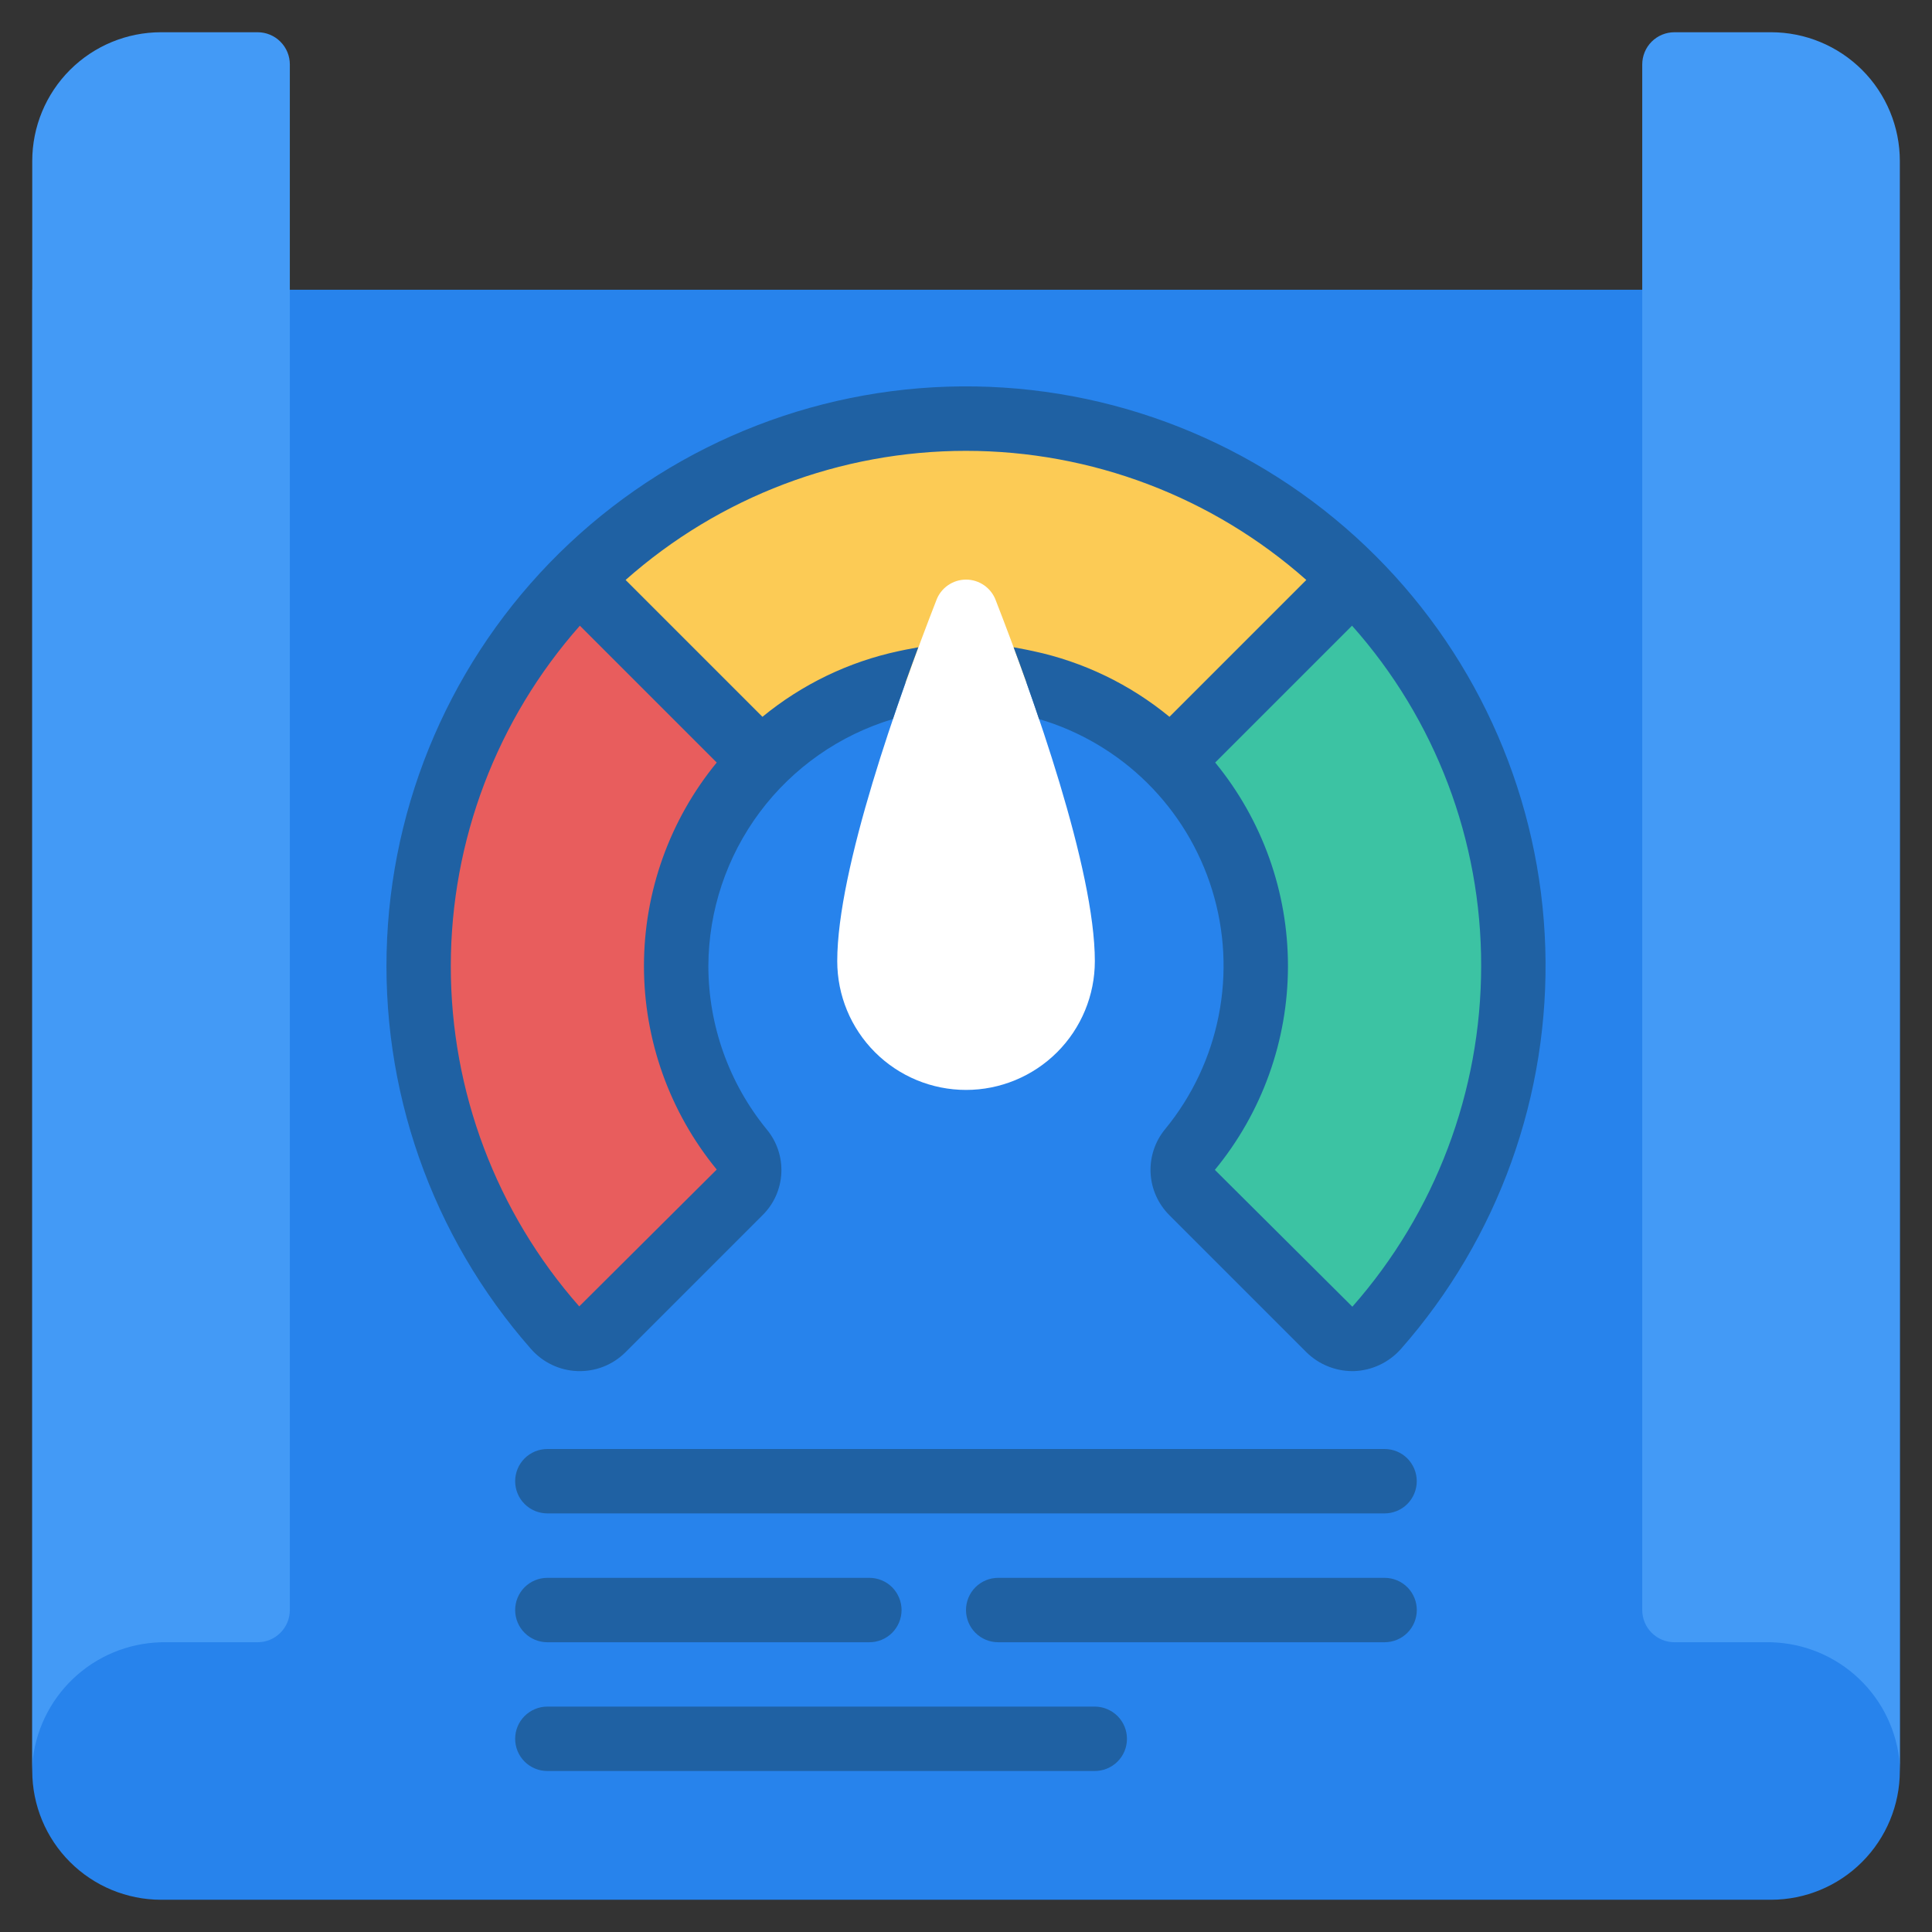 <svg width="48" height="48" viewBox="0 0 48 48" fill="none" xmlns="http://www.w3.org/2000/svg">
<rect x="0" y="0" width="48" height="48" fill="#333333" stroke="none"/>
<g clip-path="url(#clip0_2894_24847)">
<path d="M0.801 7.199H47.201V43.999C47.2 44.848 46.862 45.661 46.262 46.261C45.663 46.861 44.849 47.198 44.001 47.199H4.001C3.152 47.198 2.339 46.861 1.739 46.261C1.139 45.661 0.802 44.848 0.801 43.999V7.199Z" fill="#2783EC"/>
<path d="M47.201 4.001V44.001C47.201 43.897 47.193 43.793 47.185 43.689C47.085 42.883 46.691 42.142 46.078 41.609C45.465 41.076 44.677 40.788 43.865 40.801H41.601C41.389 40.801 41.185 40.717 41.035 40.566C40.885 40.416 40.801 40.213 40.801 40.001V1.601C40.801 1.389 40.885 1.185 41.035 1.035C41.185 0.885 41.389 0.801 41.601 0.801H44.001C44.849 0.801 45.663 1.138 46.264 1.738C46.864 2.338 47.201 3.152 47.201 4.001Z" fill="#439AF6"/>
<path d="M7.201 1.601V40.001C7.201 40.213 7.117 40.416 6.966 40.566C6.816 40.717 6.613 40.801 6.401 40.801H4.137C3.325 40.788 2.536 41.076 1.924 41.609C1.311 42.142 0.917 42.883 0.817 43.689C0.809 43.793 0.801 43.897 0.801 44.001V4.001C0.801 3.152 1.138 2.338 1.738 1.738C2.338 1.138 3.152 0.801 4.001 0.801H6.401C6.613 0.801 6.816 0.885 6.966 1.035C7.117 1.185 7.201 1.389 7.201 1.601Z" fill="#439AF6"/>
<path d="M18.911 18.913C17.645 20.173 16.895 21.861 16.806 23.645C16.718 25.429 17.297 27.182 18.431 28.562C18.555 28.715 18.617 28.908 18.607 29.104C18.596 29.3 18.513 29.485 18.374 29.623L14.965 33.032C14.886 33.11 14.792 33.17 14.689 33.21C14.586 33.25 14.476 33.268 14.366 33.264C14.255 33.26 14.147 33.233 14.048 33.185C13.948 33.137 13.859 33.069 13.787 32.986C11.504 30.39 10.295 27.022 10.405 23.567C10.516 20.112 11.938 16.829 14.383 14.385L17.599 15.201L18.911 18.913Z" fill="#E85D5D"/>
<path d="M33.615 14.385C36.059 16.829 37.481 20.113 37.591 23.568C37.701 27.023 36.492 30.39 34.208 32.986C34.136 33.069 34.047 33.137 33.947 33.185C33.848 33.233 33.74 33.26 33.629 33.264C33.519 33.268 33.409 33.25 33.306 33.21C33.203 33.17 33.109 33.11 33.03 33.032L29.622 29.623C29.482 29.485 29.399 29.3 29.389 29.104C29.378 28.908 29.44 28.715 29.564 28.562C30.698 27.182 31.278 25.429 31.189 23.645C31.1 21.861 30.35 20.173 29.084 18.913L30.399 16.001L33.615 14.385Z" fill="#3CC3A3"/>
<path d="M25.505 16.959C26.863 17.25 28.108 17.928 29.089 18.911L33.617 14.383C31.066 11.833 27.607 10.4 24.001 10.4C20.394 10.4 16.935 11.833 14.385 14.383L18.913 18.911C19.894 17.928 21.139 17.25 22.497 16.959H25.505Z" fill="#FCCB55"/>
<path d="M27.201 23.879C27.201 24.728 26.864 25.542 26.264 26.142C25.663 26.742 24.849 27.079 24.001 27.079C23.152 27.079 22.338 26.742 21.738 26.142C21.138 25.542 20.801 24.728 20.801 23.879C20.801 21.595 22.315 17.347 23.261 14.919C23.316 14.767 23.416 14.636 23.549 14.543C23.681 14.45 23.839 14.4 24.001 14.4C24.163 14.4 24.32 14.45 24.453 14.543C24.585 14.636 24.686 14.767 24.741 14.919C25.686 17.347 27.201 21.599 27.201 23.879Z" fill="white"/>
<path d="M34.399 37.6H13.599C13.387 37.6 13.183 37.516 13.033 37.366C12.883 37.216 12.799 37.012 12.799 36.8C12.799 36.588 12.883 36.384 13.033 36.234C13.183 36.084 13.387 36 13.599 36H34.399C34.611 36 34.815 36.084 34.965 36.234C35.114 36.384 35.199 36.588 35.199 36.8C35.199 37.012 35.114 37.216 34.965 37.366C34.815 37.516 34.611 37.6 34.399 37.6Z" fill="#1F61A3"/>
<path d="M21.599 40.801H13.599C13.387 40.801 13.183 40.717 13.033 40.567C12.883 40.417 12.799 40.213 12.799 40.001C12.799 39.789 12.883 39.586 13.033 39.435C13.183 39.285 13.387 39.201 13.599 39.201H21.599C21.811 39.201 22.015 39.285 22.165 39.435C22.314 39.586 22.399 39.789 22.399 40.001C22.399 40.213 22.314 40.417 22.165 40.567C22.015 40.717 21.811 40.801 21.599 40.801Z" fill="#1F61A3"/>
<path d="M27.199 44H13.599C13.387 44 13.183 43.916 13.033 43.766C12.883 43.616 12.799 43.413 12.799 43.2C12.799 42.988 12.883 42.785 13.033 42.635C13.183 42.485 13.387 42.4 13.599 42.4H27.199C27.411 42.4 27.614 42.485 27.765 42.635C27.915 42.785 27.999 42.988 27.999 43.2C27.999 43.413 27.915 43.616 27.765 43.766C27.614 43.916 27.411 44 27.199 44Z" fill="#1F61A3"/>
<path d="M34.4 40.801H24.8C24.588 40.801 24.384 40.717 24.234 40.567C24.084 40.417 24 40.213 24 40.001C24 39.789 24.084 39.586 24.234 39.435C24.384 39.285 24.588 39.201 24.8 39.201H34.4C34.612 39.201 34.816 39.285 34.966 39.435C35.116 39.586 35.2 39.789 35.2 40.001C35.2 40.213 35.116 40.417 34.966 40.567C34.816 40.717 34.612 40.801 34.4 40.801Z" fill="#1F61A3"/>
<path d="M34.183 13.817C31.539 11.173 27.97 9.661 24.23 9.601C20.491 9.542 16.876 10.94 14.149 13.498C11.421 16.057 9.797 19.576 9.618 23.312C9.439 27.047 10.721 30.705 13.191 33.513C13.336 33.679 13.512 33.813 13.711 33.908C13.909 34.003 14.125 34.056 14.344 34.064C14.564 34.072 14.783 34.036 14.988 33.956C15.193 33.876 15.379 33.755 15.535 33.601L18.943 30.193C19.226 29.915 19.393 29.541 19.412 29.145C19.431 28.749 19.301 28.361 19.047 28.057C18.112 26.912 17.601 25.479 17.599 24.001C17.604 22.622 18.053 21.281 18.878 20.176C19.704 19.071 20.862 18.261 22.183 17.865C22.391 17.241 22.607 16.641 22.815 16.081C22.591 16.121 22.359 16.169 22.327 16.177C21.085 16.442 19.925 17.002 18.943 17.809L15.543 14.409C17.875 12.342 20.883 11.201 23.999 11.201C27.115 11.201 30.123 12.342 32.455 14.409L29.055 17.809C28.074 17.002 26.914 16.442 25.671 16.177C25.639 16.169 25.407 16.121 25.183 16.081C25.391 16.641 25.607 17.241 25.815 17.865C26.827 18.163 27.75 18.708 28.5 19.449C29.25 20.191 29.806 21.107 30.116 22.115C30.427 23.124 30.483 24.193 30.279 25.228C30.076 26.264 29.62 27.233 28.951 28.049C28.697 28.354 28.567 28.744 28.586 29.141C28.605 29.538 28.773 29.913 29.055 30.193L32.463 33.601C32.765 33.896 33.169 34.062 33.591 34.065H33.639C33.861 34.057 34.079 34.004 34.28 33.909C34.481 33.814 34.66 33.679 34.807 33.513C37.226 30.765 38.508 27.2 38.392 23.541C38.276 19.883 36.771 16.405 34.183 13.817V13.817ZM17.807 18.945C16.638 20.37 15.999 22.157 15.999 24.001C15.999 25.844 16.638 27.631 17.807 29.057L14.391 32.457C12.332 30.12 11.197 27.112 11.2 23.998C11.202 20.883 12.343 17.877 14.407 15.545L17.807 18.945ZM33.599 32.465L30.183 29.065C31.356 27.64 31.998 25.852 31.999 24.006C32.001 22.161 31.362 20.372 30.191 18.945L33.591 15.545C35.664 17.873 36.806 20.884 36.799 24.001C36.798 27.117 35.66 30.127 33.599 32.465V32.465Z" fill="#1F61A3"/>
</g>
<defs>
<clipPath id="clip0_2894_24847">
<rect width="48" height="48" fill="white"/>
</clipPath>
</defs>
</svg>

